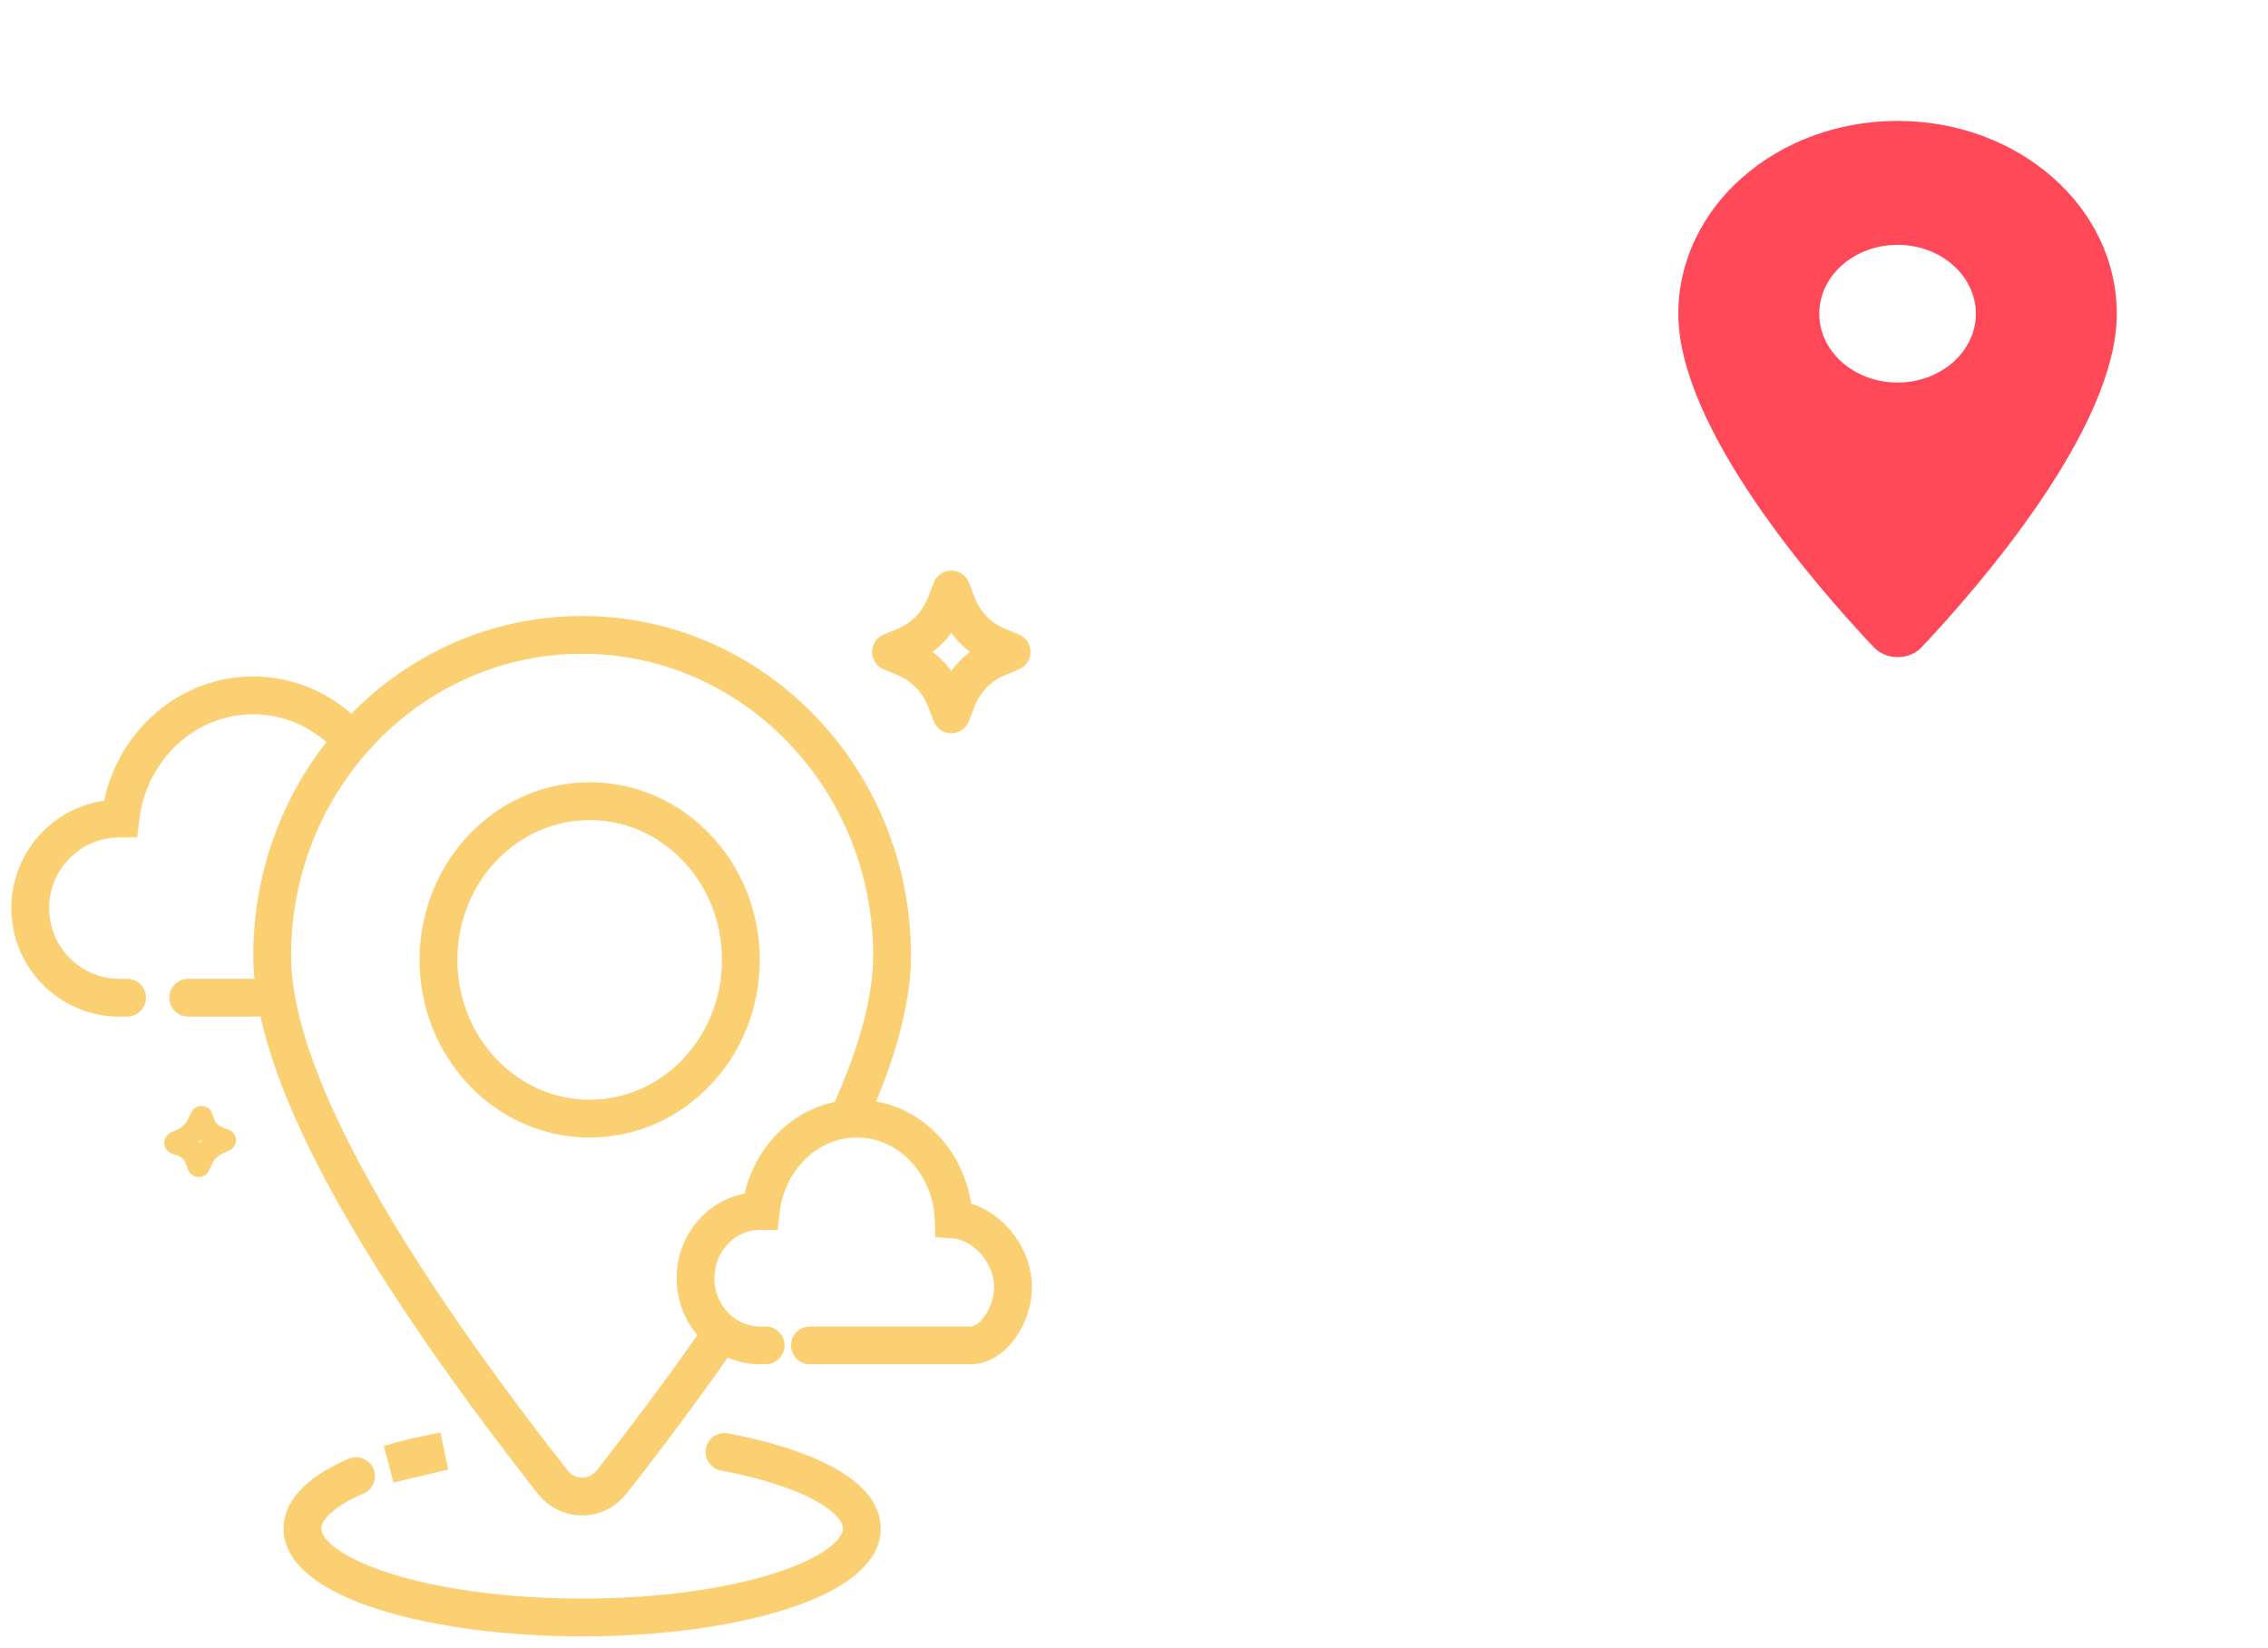 <svg width="150" height="109" viewBox="0 0 150 109" fill="none" xmlns="http://www.w3.org/2000/svg">
<path fill-rule="evenodd" clip-rule="evenodd" d="M8.405 66H7.896C4.64 66 2 63.347 2 60.074C2 56.801 4.64 54.148 7.896 54.148C7.917 54.148 7.938 54.148 7.959 54.148C8.483 49.558 12.215 46 16.74 46C21.51 46 25.398 49.953 25.578 54.901C28.462 55.088 31 57.913 31 60.859C31 63.278 29.22 66 27.112 66H12.45" fill="white"/>
<path d="M8.405 66H7.896C4.64 66 2 63.347 2 60.074C2 56.801 4.64 54.148 7.896 54.148C7.917 54.148 7.938 54.148 7.959 54.148C8.483 49.558 12.215 46 16.74 46C21.51 46 25.398 49.953 25.578 54.901C28.462 55.088 31 57.913 31 60.859C31 63.278 29.22 66 27.112 66H12.45" stroke="#FBD072" stroke-width="2.5" stroke-linecap="round"/>
<path fill-rule="evenodd" clip-rule="evenodd" d="M40.452 98.037C52.824 82.242 59 70.6 59 63.226C59 51.503 49.822 42 38.5 42C27.178 42 18 51.503 18 63.226C18 70.6 24.176 82.242 36.548 98.037C37.422 99.153 39.005 99.324 40.083 98.419C40.218 98.305 40.342 98.177 40.452 98.037Z" fill="white" stroke="#FBD072" stroke-width="2.5"/>
<path d="M23.547 97.651C21.317 98.623 20 99.82 20 101.116C20 104.366 28.283 107 38.5 107C48.717 107 57 104.366 57 101.116C57 98.96 53.355 97.076 47.918 96.051M29.356 96C28.043 96.238 26.83 96.525 25.744 96.855L29.356 96Z" stroke="#FBD072" stroke-width="2.5" stroke-linecap="round"/>
<path fill-rule="evenodd" clip-rule="evenodd" d="M39 74C44.523 74 49 69.299 49 63.5C49 57.701 44.523 53 39 53C33.477 53 29 57.701 29 63.5C29 65.901 29.769 68.177 31.16 70.019C31.839 70.917 32.653 71.695 33.569 72.318C35.173 73.41 37.044 74 39 74Z" fill="white" stroke="#FBD072" stroke-width="2.5"/>
<path fill-rule="evenodd" clip-rule="evenodd" d="M59.874 43.519L58.929 43.127L59.874 42.736C61.09 42.233 62.054 41.236 62.541 39.977L62.919 39L63.296 39.977C63.783 41.236 64.747 42.233 65.963 42.736L66.907 43.127L65.963 43.519C64.747 44.022 63.783 45.019 63.296 46.277L62.919 47.255L62.541 46.277C62.054 45.019 61.09 44.022 59.874 43.519Z" stroke="#FBD072" stroke-width="2.5" stroke-linejoin="round"/>
<path fill-rule="evenodd" clip-rule="evenodd" d="M11.988 75.734L11.612 75.603L12.005 75.43C12.51 75.207 12.924 74.799 13.149 74.299L13.324 73.912L13.457 74.283C13.627 74.76 13.997 75.126 14.48 75.294L14.856 75.425L14.463 75.598C13.958 75.82 13.544 76.229 13.319 76.728L13.144 77.116L13.012 76.745C12.841 76.268 12.471 75.902 11.988 75.734Z" stroke="#FBD072" stroke-width="1.5" stroke-linejoin="round"/>
<path fill-rule="evenodd" clip-rule="evenodd" d="M50.638 89H50.27C47.912 89 46 87.01 46 84.556C46 82.101 47.912 80.111 50.27 80.111C50.285 80.111 50.3 80.111 50.315 80.111C50.695 76.669 53.397 74 56.674 74C60.128 74 62.944 76.965 63.074 80.675C65.162 80.816 67 82.935 67 85.144C67 86.959 65.711 89 64.184 89H53.567" fill="white"/>
<path d="M50.638 89H50.27C47.912 89 46 87.01 46 84.556C46 82.101 47.912 80.111 50.27 80.111C50.285 80.111 50.3 80.111 50.315 80.111C50.695 76.669 53.397 74 56.674 74C60.128 74 62.944 76.965 63.074 80.675C65.162 80.816 67 82.935 67 85.144C67 86.959 65.711 89 64.184 89H53.567" stroke="#FBD072" stroke-width="2.5" stroke-linecap="round"/>
<path d="M119.32 107C118.261 107 117.405 106.212 117.405 105.237C117.405 104.263 118.261 103.475 119.32 103.475H123.017C124.076 103.475 124.999 104.263 124.999 105.236C124.999 106.21 124.21 106.998 123.151 106.998V105.236L123.095 106.998L119.32 107ZM111.659 107H107.829C106.769 107 105.913 106.212 105.913 105.237C105.913 104.263 106.769 103.475 107.829 103.475H111.659C112.718 103.475 113.574 104.263 113.574 105.237C113.574 106.212 112.718 107 111.659 107ZM100.168 107H96.337C95.278 107 94.422 106.212 94.422 105.237C94.422 104.263 95.278 103.475 96.337 103.475H100.168C101.227 103.475 102.083 104.263 102.083 105.237C102.083 106.212 101.227 107 100.168 107ZM88.676 107H84.846C83.786 107 82.93 106.212 82.93 105.237C82.93 104.263 83.786 103.475 84.846 103.475H88.676C89.735 103.475 90.591 104.263 90.591 105.237C90.591 106.212 89.735 107 88.676 107ZM77.185 107H73.354C72.295 107 71.439 106.212 71.439 105.237C71.439 104.263 72.295 103.475 73.354 103.475H77.185C78.244 103.475 79.1 104.263 79.1 105.237C79.1 106.212 78.244 107 77.185 107ZM65.693 107H61.862C60.803 107 59.947 106.212 59.947 105.237C59.947 104.263 60.803 103.475 61.862 103.475H65.693C66.752 103.475 67.608 104.263 67.608 105.237C67.608 106.212 66.752 107 65.693 107ZM129.791 103.972C129.377 103.972 128.96 103.848 128.609 103.594C127.776 102.992 127.634 101.883 128.287 101.12C128.91 100.392 129.337 99.565 129.557 98.666C129.789 97.716 130.814 97.12 131.846 97.333C132.878 97.547 133.526 98.49 133.294 99.44C132.953 100.836 132.263 102.17 131.298 103.297C130.921 103.741 130.36 103.972 129.791 103.972ZM129.793 94.166C129.224 94.166 128.663 93.935 128.285 93.492C127.673 92.775 126.88 92.181 125.993 91.775C125.047 91.342 124.66 90.284 125.131 89.412C125.602 88.541 126.748 88.183 127.699 88.618C129.092 89.255 130.335 90.187 131.298 91.312C131.951 92.077 131.81 93.186 130.976 93.787C130.626 94.041 130.206 94.166 129.793 94.166ZM119.322 91.136H115.492C114.432 91.136 113.576 90.348 113.576 89.373C113.576 88.398 114.432 87.61 115.492 87.61H119.322C120.381 87.61 121.237 88.398 121.237 89.373C121.237 90.348 120.381 91.136 119.322 91.136ZM107.831 91.136H104C102.941 91.136 102.085 90.348 102.085 89.373C102.085 88.398 102.941 87.61 104 87.61H107.831C108.89 87.61 109.746 88.398 109.746 89.373C109.746 90.348 108.89 91.136 107.831 91.136ZM96.45 90.42C96.184 90.42 95.914 90.369 95.655 90.26C94.246 89.667 92.97 88.772 91.965 87.674C91.285 86.928 91.388 85.816 92.198 85.19C93.008 84.564 94.215 84.659 94.897 85.405C95.537 86.105 96.35 86.676 97.249 87.055C98.21 87.459 98.633 88.504 98.193 89.391C97.871 90.037 97.178 90.42 96.45 90.42ZM91.568 81.705C91.448 81.705 91.327 81.695 91.206 81.673C90.166 81.49 89.488 80.565 89.685 79.609C89.982 78.183 90.611 76.867 91.549 75.692C92.177 74.908 93.374 74.742 94.227 75.317C95.079 75.895 95.261 76.999 94.634 77.781C94.035 78.529 93.637 79.366 93.449 80.272C93.271 81.118 92.468 81.705 91.568 81.705ZM99.62 75.28C98.599 75.28 97.749 74.538 97.708 73.59C97.666 72.617 98.486 71.795 99.543 71.756C99.706 71.749 99.869 71.746 100.034 71.746H103.452C104.511 71.746 105.368 72.534 105.368 73.508C105.368 74.483 104.511 75.271 103.452 75.271L99.7 75.278C99.674 75.28 99.647 75.28 99.62 75.28ZM134.508 75.271H134.096C133.037 75.271 132.181 74.483 132.181 73.508C132.181 72.534 133.037 71.746 134.096 71.746H134.508C135.406 71.746 136.276 71.585 137.098 71.268C138.065 70.889 139.195 71.312 139.605 72.211C140.014 73.108 139.557 74.141 138.58 74.519C137.287 75.017 135.918 75.271 134.508 75.271ZM126.435 75.271H122.605C121.546 75.271 120.69 74.483 120.69 73.508C120.69 72.534 121.546 71.746 122.605 71.746H126.435C127.494 71.746 128.351 72.534 128.351 73.508C128.351 74.483 127.494 75.271 126.435 75.271ZM114.944 75.271H111.113C110.054 75.271 109.198 74.483 109.198 73.508C109.198 72.534 110.054 71.746 111.113 71.746H114.944C116.003 71.746 116.859 72.534 116.859 73.508C116.859 74.483 116.003 75.271 114.944 75.271ZM142.778 69.578C142.6 69.578 142.418 69.555 142.24 69.507C141.225 69.234 140.643 68.254 140.94 67.32C141.12 66.755 141.212 66.17 141.212 65.578C141.215 65.24 141.185 64.919 141.131 64.605C140.963 63.644 141.673 62.738 142.719 62.585C143.759 62.426 144.745 63.084 144.914 64.046C145.004 64.563 145.046 65.083 145.042 65.59C145.042 66.505 144.9 67.424 144.617 68.31C144.372 69.079 143.607 69.578 142.778 69.578ZM138.817 60.471C138.492 60.471 138.161 60.396 137.858 60.233C136.99 59.77 136.044 59.498 135.042 59.426C133.987 59.35 133.2 58.502 133.282 57.531C133.365 56.558 134.29 55.841 135.341 55.911C136.918 56.024 138.413 56.454 139.779 57.184C140.694 57.672 141.007 58.753 140.474 59.594C140.122 60.156 139.478 60.471 138.817 60.471ZM127.531 59.407H123.7C122.641 59.407 121.785 58.619 121.785 57.644C121.785 56.669 122.641 55.881 123.7 55.881H127.531C128.59 55.881 129.446 56.669 129.446 57.644C129.446 58.619 128.59 59.407 127.531 59.407ZM116.039 59.407H112.209C111.15 59.407 110.294 58.619 110.294 57.644C110.294 56.669 111.15 55.881 112.209 55.881H116.039C117.098 55.881 117.955 56.669 117.955 57.644C117.955 58.619 117.098 59.407 116.039 59.407ZM104.548 59.407H100.717C99.658 59.407 98.802 58.619 98.802 57.644C98.802 56.669 99.658 55.881 100.717 55.881H104.548C105.607 55.881 106.463 56.669 106.463 57.644C106.463 58.619 105.607 59.407 104.548 59.407ZM93.056 59.407H92.373C91.074 59.405 89.812 59.19 88.613 58.77C87.625 58.423 87.13 57.404 87.506 56.495C87.885 55.584 88.998 55.132 89.978 55.476C90.741 55.744 91.547 55.88 92.376 55.881H93.056C94.115 55.881 94.972 56.669 94.972 57.644C94.972 58.619 94.115 59.407 93.056 59.407ZM84.183 53.951C83.379 53.951 82.628 53.481 82.363 52.739C82.015 51.765 81.841 50.747 81.841 49.71C81.843 49.291 81.871 48.883 81.925 48.487C82.055 47.524 82.982 46.846 84.064 46.959C85.114 47.078 85.859 47.962 85.725 48.928C85.688 49.187 85.673 49.453 85.671 49.719C85.671 50.371 85.784 51.018 86.004 51.637C86.334 52.56 85.788 53.558 84.782 53.863C84.583 53.925 84.38 53.951 84.183 53.951ZM87.829 44.734C87.19 44.734 86.566 44.44 86.202 43.904C85.642 43.077 85.916 41.989 86.812 41.475C88.153 40.704 89.632 40.236 91.206 40.075C92.265 39.975 93.204 40.667 93.321 41.635C93.437 42.603 92.677 43.474 91.626 43.581C90.628 43.683 89.689 43.981 88.841 44.468C88.525 44.648 88.176 44.734 87.829 44.734ZM114.398 43.542H110.567C109.508 43.542 108.652 42.755 108.652 41.78C108.652 40.805 109.508 40.017 110.567 40.017H114.398C115.457 40.017 116.313 40.805 116.313 41.78C116.313 42.755 115.457 43.542 114.398 43.542ZM102.906 43.542H99.076C98.017 43.542 97.161 42.755 97.161 41.78C97.161 40.805 98.017 40.017 99.076 40.017H102.906C103.966 40.017 104.822 40.805 104.822 41.78C104.822 42.755 103.966 43.542 102.906 43.542Z" fill="white"/>
<g filter="url(#filter0_d)">
<ellipse cx="125.5" cy="19" rx="12.5" ry="11" fill="white"/>
<path d="M137 19C137 24.407 131.975 29 125.5 29C119.025 29 114 24.407 114 19C114 13.593 119.025 9 125.5 9C131.975 9 137 13.593 137 19Z" stroke="white" stroke-width="2"/>
</g>
<path fill-rule="evenodd" clip-rule="evenodd" d="M111 20.752C111 13.702 117.484 8 125.5 8C133.516 8 140 13.702 140 20.752C140 28.349 130.844 38.825 127.095 42.814C126.266 43.689 124.754 43.689 123.926 42.814C120.156 38.825 111 28.349 111 20.752ZM120.321 20.752C120.321 23.267 122.641 25.307 125.5 25.307C128.359 25.307 130.679 23.267 130.679 20.752C130.679 18.238 128.359 16.198 125.5 16.198C122.641 16.198 120.321 18.238 120.321 20.752Z" fill="#FF4858"/>
<defs>
<filter id="filter0_d" x="101" y="0" width="49" height="46" filterUnits="userSpaceOnUse" color-interpolation-filters="sRGB">
<feFlood flood-opacity="0" result="BackgroundImageFix"/>
<feColorMatrix in="SourceAlpha" type="matrix" values="0 0 0 0 0 0 0 0 0 0 0 0 0 0 0 0 0 0 127 0"/>
<feOffset dy="4"/>
<feGaussianBlur stdDeviation="6"/>
<feColorMatrix type="matrix" values="0 0 0 0 0 0 0 0 0 0 0 0 0 0 0 0 0 0 0.38 0"/>
<feBlend mode="normal" in2="BackgroundImageFix" result="effect1_dropShadow"/>
<feBlend mode="normal" in="SourceGraphic" in2="effect1_dropShadow" result="shape"/>
</filter>
</defs>
</svg>
